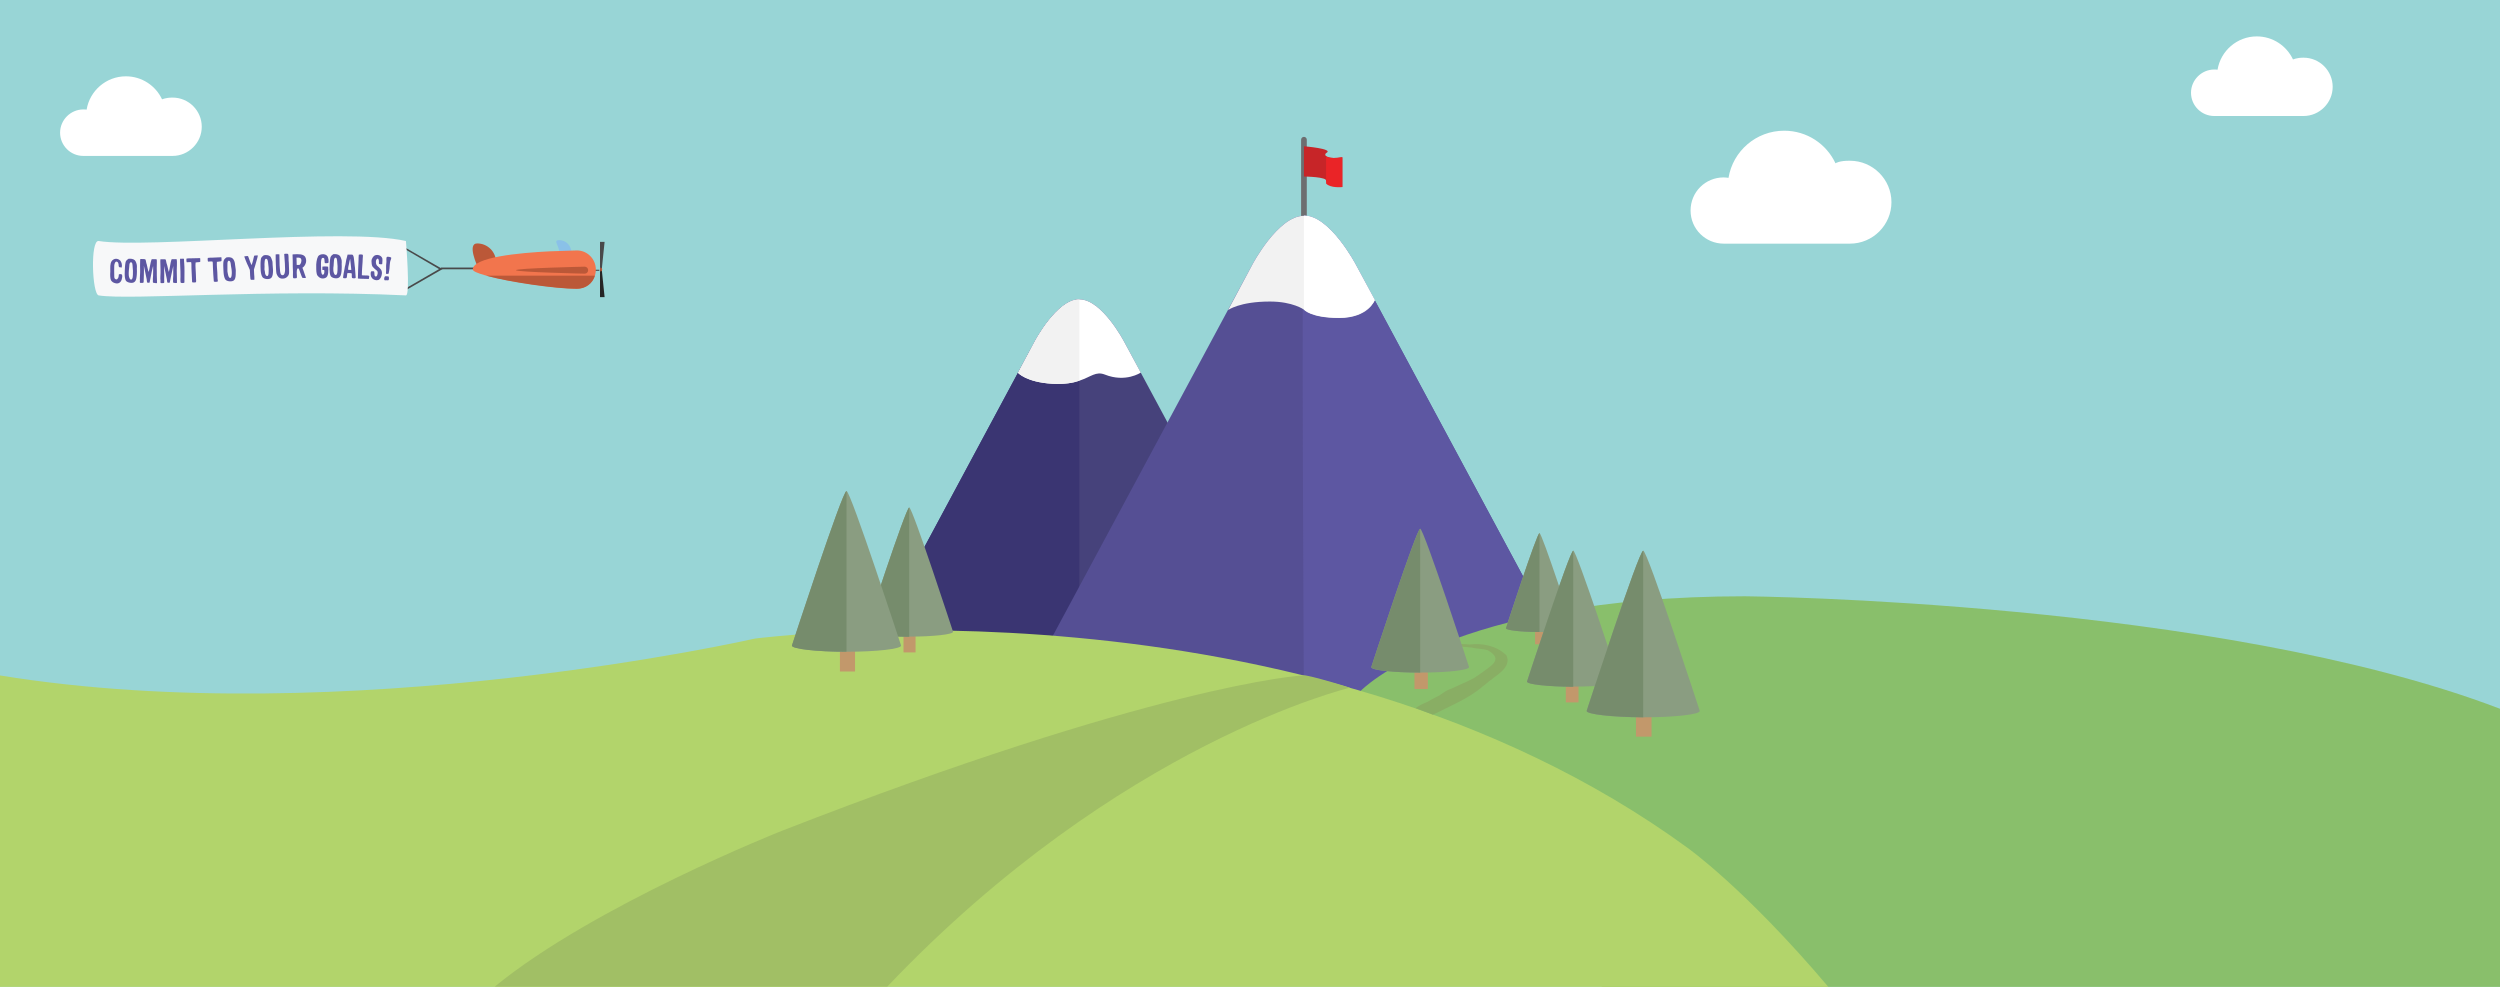 <?xml version="1.0" encoding="UTF-8" standalone="no"?>
<svg width="1140px" height="450px" viewBox="0 0 1140 450" version="1.1" xmlns="http://www.w3.org/2000/svg" xmlns:xlink="http://www.w3.org/1999/xlink" xmlns:sketch="http://www.bohemiancoding.com/sketch/ns">
    <!-- Generator: Sketch 3.0.3 (7891) - http://www.bohemiancoding.com/sketch -->
    <title>grit</title>
    <desc>Created with Sketch.</desc>
    <defs></defs>
    <g id="SVGs" stroke="none" stroke-width="1" fill="none" fill-rule="evenodd" sketch:type="MSPage">
        <g id="grit" sketch:type="MSLayerGroup">
            <g id="Background" fill="#98D5D6" sketch:type="MSShapeGroup">
                <rect id="Rectangle-path" x="0" y="0" width="1140" height="450"></rect>
            </g>
            <g id="Layer_3" transform="translate(0, 17)" sketch:type="MSShapeGroup">
                <path d="M594.6,82.6 C593.9,82.6 593.3,82 593.3,81.3 L593.3,46.7 C593.3,46 593.9,45.4 594.6,45.4 C595.3,45.4 595.9,46 595.9,46.7 L595.9,81.3 C595.9,82 595.3,82.6 594.6,82.6 L594.6,82.6 Z" id="Shape" fill="#6D6E70"></path>
                <path d="M594.6,49.7 C594.6,49.7 608.2,50.8 604.9,52.7 C603.1,53.8 605.5,55.9 612.1,54.7 L612.1,68.3 L604.7,65.6 C605.6,63.6 594.6,63.5 594.6,63.5 L594.6,49.7 L594.6,49.7 Z" id="Shape" fill="#C72528"></path>
                <path d="M471.8,138.8 C471.8,138.8 481.9,119.5 492.2,119.5 C502.5,119.5 512.6,138.8 512.6,138.8 L607,314.5 L492.2,314.5 L377.5,314.5 L471.8,138.8 L471.8,138.8 Z" id="Shape" fill="#46427B"></path>
                <path d="M471.8,138.8 C471.8,138.8 481.9,119.5 492.2,119.5 L492.2,314.4 L377.5,314.4 L471.8,138.8 L471.8,138.8 Z" id="Shape" fill="#3A3572"></path>
                <path d="M571.1,103.6 C571.1,103.6 582.8,81.4 594.6,81.4 C606.4,81.4 618.1,103.6 618.1,103.6 L727,306.2 L594.6,306.2 L462.2,306.2 L571.1,103.6 L571.1,103.6 Z" id="Shape" fill="#554F94"></path>
                <path d="M594.6,81.3 C606.4,81.3 618.1,103.5 618.1,103.5 L675.1,209.7 L726.9,306.1 L594.6,306.1 C594.6,306.2 593.3,81.3 594.6,81.3 L594.6,81.3 Z" id="Shape" fill="#5D57A2"></path>
                <path d="M571.1,103.6 C571.1,103.6 582.8,81.4 594.6,81.4 C606.4,81.4 618.1,103.6 618.1,103.6 L626.9,119.9 C626.9,119.9 624.1,128 610.7,128 C597.5,128 594.6,124.2 594.6,124.2 C594.6,124.2 589.6,120.5 579.1,120.5 C565.2,120.5 560,124.4 560,124.4 L571.1,103.6 L571.1,103.6 Z" id="Shape" fill="#F2F2F2"></path>
                <path d="M594.6,81.3 C606.4,81.3 618.1,103.5 618.1,103.5 L626.9,119.8 C626.9,119.8 623.5,127.9 610.7,127.9 C597.9,127.9 594.6,124.1 594.6,124.1 L594.6,81.3 L594.6,81.3 Z" id="Shape" fill="#FFFFFF"></path>
                <g id="Group" transform="translate(0, 255)">
                    <path d="M620.4,43.1 C620.4,43.1 661.7,-0.1 795.8,-0.1 C795.8,-0.1 1011,1.9 1140,51.2 L1140,178 L795.8,178 L730.6,178 L628.4,94.5 L594.5,47.8 L620.4,43.1 L620.4,43.1 Z" id="Shape" fill="#89BF6B"></path>
                    <path d="M344.2,19.2 C344.2,19.2 593.5,-13.7 769.5,114.6 C769.5,114.6 795.8,133.2 833.7,178 L0,178 L0,36 C157.7,61.7 344.2,19.2 344.2,19.2 L344.2,19.2 Z" id="Shape" fill="#B2D46B"></path>
                </g>
                <path d="M653.4,308.9 C660.3,305.4 670.1,301.4 676.1,296 C676.9,295.6 679.2,293.3 680,293 C681.4,291.4 689.7,287.4 686.9,281.8 C682.3,277.3 675.7,276.2 670.1,276.9 C669,276.8 667.9,276.7 666.9,276.7 C661.7,276.4 657.6,276.6 657.6,276.6 L654.8,277.7 C660.7,277.6 665.5,277.7 669.2,278.1 C669.9,278.2 670.7,278.3 671.3,278.3 C672.9,278.9 675.8,278.7 678.4,279.5 C686,283.8 679.5,286.8 675.5,289.9 C674.6,290.5 673.2,291.5 672.3,292.1 C670.6,293.1 663.8,296.1 662.1,296.9 C659.3,297.9 658.9,298.4 656.4,300.1 C656,300.3 655.5,300.6 655,300.8 C653.6,301.5 652.3,302.2 651,303 C650,303.5 649.1,303.8 648.5,304.1 C647.6,304.5 645.5,305.9 645.5,305.9 L653.4,308.9 L653.4,308.9 Z" id="Shape" fill="#89AE64"></path>
                <g id="Group" transform="translate(687, 226)">
                    <rect id="Rectangle-path" fill="#C2986B" x="13" y="39" width="4.2" height="11.8"></rect>
                    <path d="M-0.3,43.5 C-0.3,43.5 13.8,0.1 15,0.1 C16.2,0.1 30.3,43.5 30.3,43.5 C30.3,44.4 23.4,45.2 15,45.2 C6.6,45.2 -0.3,44.4 -0.3,43.5 L-0.3,43.5 Z" id="Shape" fill="#8A9D81"></path>
                    <path d="M-0.3,43.5 C-0.3,43.5 13.8,0.1 15,0.1 L15,45.2 C6.6,45.2 -0.3,44.4 -0.3,43.5 L-0.3,43.5 Z" id="Shape" fill="#768C6C"></path>
                </g>
                <g id="Group" transform="translate(625, 224)">
                    <rect id="Rectangle-path" fill="#C2986B" x="20" y="56" width="6.1" height="17.2"></rect>
                    <path d="M0.3,63.2 C0.3,63.2 20.9,0.1 22.6,0.1 C24.3,0.1 44.9,63.2 44.9,63.2 C44.9,64.6 34.9,65.7 22.6,65.7 C10.3,65.7 0.3,64.6 0.3,63.2 L0.3,63.2 Z" id="Shape" fill="#8A9D81"></path>
                    <path d="M0.3,63.2 C0.3,63.2 20.9,0.1 22.6,0.1 L22.6,65.7 C10.3,65.7 0.3,64.6 0.3,63.2 L0.3,63.2 Z" id="Shape" fill="#768C6C"></path>
                </g>
                <g id="Group" transform="translate(696, 234)">
                    <rect id="Rectangle-path" fill="#C2986B" x="18" y="53" width="5.8" height="16.3"></rect>
                    <path d="M0.3,59.8 C0.3,59.8 19.8,0.1 21.4,0.1 C23,0.1 42.5,59.8 42.5,59.8 C42.5,61.1 33.1,62.1 21.4,62.1 C9.7,62.1 0.3,61.1 0.3,59.8 L0.3,59.8 Z" id="Shape" fill="#8A9D81"></path>
                    <path d="M0.3,59.8 C0.3,59.8 19.8,0.1 21.4,0.1 L21.4,62.2 C9.7,62.1 0.3,61.1 0.3,59.8 L0.3,59.8 Z" id="Shape" fill="#768C6C"></path>
                </g>
                <g id="Group" transform="translate(724, 234)">
                    <rect id="Rectangle-path" fill="#C2986B" x="22" y="65" width="7.1" height="19.9"></rect>
                    <path d="M-0.5,73.2 C-0.5,73.2 23.3,0.1 25.3,0.1 C27.3,0.1 51.1,73.2 51.1,73.2 C51.1,74.8 39.5,76.1 25.3,76.1 C11.1,76.1 -0.5,74.7 -0.5,73.2 L-0.5,73.2 Z" id="Shape" fill="#8A9D81"></path>
                    <path d="M-0.5,73.2 C-0.5,73.2 23.3,0.1 25.3,0.1 L25.3,76.1 C11.1,76 -0.5,74.7 -0.5,73.2 L-0.5,73.2 Z" id="Shape" fill="#768C6C"></path>
                </g>
                <path d="M356.4,361.9 C525.2,296.1 593.1,290.6 595.4,291 C602.3,292.3 615.6,296.6 615.6,296.6 C615.6,296.6 510.6,321.4 404.6,432.9 L225.6,432.9 C271,395.7 356.4,361.9 356.4,361.9 L356.4,361.9 Z" id="Shape" fill="#A1BF65"></path>
                <path d="M471.8,138.8 C471.8,138.8 481.9,119.5 492.2,119.5 C502.5,119.5 512.6,138.8 512.6,138.8 L520.2,152.9 C520.2,152.9 513.3,157.6 503.8,153.8 C499.7,152.2 497.6,154.8 492.2,156.6 C489.3,157.6 485.5,158.3 479.9,158 C467.9,157.3 464.2,153 464.2,153 L471.8,138.8 L471.8,138.8 Z" id="Shape" fill="#FFFFFF"></path>
                <path d="M471.8,138.8 C471.8,138.8 481.9,119.5 492.2,119.5 L492.2,156.6 C489.3,157.6 485.5,158.3 479.9,158 C467.9,157.3 464.2,153 464.2,153 L471.8,138.8 L471.8,138.8 Z" id="Shape" fill="#F2F2F2"></path>
                <path d="M604.7,54.2 C605.5,54.6 606.4,55.5 612.1,54.7 L612.1,68.3 C612.1,68.3 606.7,68.9 604.7,66.7 L604.7,54.2 L604.7,54.2 Z" id="Shape" fill="#EA2427"></path>
                <g id="Group" transform="translate(395, 214)">
                    <rect id="Rectangle-path" fill="#C2986B" x="17" y="51" width="5.5" height="15.5"></rect>
                    <path d="M-0.4,57.1 C-0.4,57.1 18.1,0.4 19.6,0.4 C21.1,0.4 39.6,57.1 39.6,57.1 C39.6,58.3 30.6,59.3 19.6,59.3 C8.6,59.3 -0.4,58.3 -0.4,57.1 L-0.4,57.1 Z" id="Shape" fill="#8A9D81"></path>
                    <path d="M-0.4,57.1 C-0.4,57.1 18.1,0.4 19.6,0.4 L19.6,59.4 C8.6,59.3 -0.4,58.3 -0.4,57.1 L-0.4,57.1 Z" id="Shape" fill="#768C6C"></path>
                </g>
                <g id="Group" transform="translate(361, 207)">
                    <rect id="Rectangle-path" fill="#C2986B" x="22" y="63" width="6.9" height="19.2"></rect>
                    <path d="M0.1,70.4 C0.1,70.4 23.1,-0.1 25,-0.1 C26.9,-0.1 49.9,70.4 49.9,70.4 C49.9,71.9 38.8,73.2 25,73.2 C11.3,73.2 0.1,71.9 0.1,70.4 L0.1,70.4 Z" id="Shape" fill="#8A9D81"></path>
                    <path d="M0.1,70.4 C0.1,70.4 23.1,-0.1 25,-0.1 L25,73.2 C11.3,73.2 0.1,71.9 0.1,70.4 L0.1,70.4 Z" id="Shape" fill="#768C6C"></path>
                </g>
                <g id="Group" transform="translate(42, 91)">
                    <path d="M142.6,24.6 L142.3,23.9 L158.2,14.7 L142.3,5.4 L142.6,4.8 L159.8,14.7 L142.6,24.6 Z" id="Shape" fill="#49494A"></path>
                    <rect id="Rectangle-path" fill="#49494A" x="159" y="14" width="18" height="0.8"></rect>
                    <path d="M218.5,7 L213,7 C213,4 210,1.5 213,1.5 C216,1.5 218.5,3.9 218.5,7 L218.5,7 Z" id="Shape" fill="#8AC1E8"></path>
                    <g transform="translate(174, 2)">
                        <rect id="Rectangle-path" fill="#49494A" x="55" y="13" width="2.3" height="0.5"></rect>
                        <path d="M10.2,9.6 C10.2,9.6 6.6,11.6 1.8,11.6 C1.8,11.6 -3.2,1 1.6,1 C6.3,1 10.2,4.8 10.2,9.6 L10.2,9.6 Z" id="Shape" fill="#BB5838"></path>
                        <path d="M55.7,12.9 C55.7,17.7 52.2,21.6 47,21.6 C33.8,21.6 -0.4,15.9 -0.4,12.9 C-0.4,7.3 20.6,5.3 34.7,4.6 L47.1,4.2 C51.8,4.2 55.7,8.1 55.7,12.9 L55.7,12.9 L55.7,12.9 Z" id="Shape" fill="#F2754D"></path>
                        <path d="M58.4,12.9 L57.6,12.9 L57.6,0.3 L59.7,0.3 L58.4,12.9 Z" id="Shape" fill="#49494A"></path>
                        <path d="M58.4,12.9 L57.6,12.9 L57.6,25.5 L59.7,25.5 L58.4,12.9 Z" id="Shape" fill="#252525"></path>
                        <path d="M58.6,12.9 C58.6,13.4 58.2,13.8 57.7,13.8 L57.7,12 C58.1,12 58.6,12.4 58.6,12.9 L58.6,12.9 Z" id="Shape" fill="#BB5838"></path>
                        <path d="M55.3,15.7 C54.2,19.2 51.2,21.7 47,21.7 C37.2,21.7 16,18.6 5.6,15.7 L55.3,15.7 L55.3,15.7 Z" id="Shape" fill="#BB5838"></path>
                        <path d="M52.2,13.2 C52.2,14.1 51.5,14.8 50.6,14.8 C50.6,14.8 19.3,14.1 19.3,13.2 L19.3,13.2 C19.3,12.3 50.6,11.6 50.6,11.6 C51.5,11.6 52.2,12.3 52.2,13.2 L52.2,13.2 L52.2,13.2 Z" id="Shape" fill="#BB5838"></path>
                    </g>
                    <path d="M143.1,26.7 C80.5,23.7 16.9,29 3,26.7 C-2.22044605e-15,26.2 -0.9,1.3 3,1.9 C24.8,5.4 115.3,-4.4 143.1,1.9 C143.1,1.9 145.2,26.8 143.1,26.7 L143.1,26.7 Z" id="Shape" fill="#F7F8F9"></path>
                    <g transform="translate(8, 8)" id="Shape" fill="#5D57A2">
                        <path d="M4.6,5.9 C3.8,5.7 4.3,4.7 3.9,3.9 C3.7,3.3 2.9,3 2.5,3.7 C2.3,4 2.1,4.7 2.1,5.1 C2,6.3 2.1,8.2 2.1,9.6 C2.1,10.1 2.1,10.5 2.2,10.8 C2.3,11.1 2.8,11.5 3.2,11.4 C3.5,11.4 3.8,10.8 3.9,10.7 C4.2,10.1 4.1,9.4 4.2,9.1 C4.2,9.1 5.1,8.8 5.6,9.2 C5.9,9.9 5.7,10.7 5.5,11.4 C5.2,12.6 4.2,13.5 2.8,13.2 C1.8,13 1.1,12.6 0.6,11.8 C0.2,10.9 0.2,9.3 0.3,7.9 C0.3,6 0.1,4.4 0.9,3.1 C1.3,2.5 2.2,1.9 3.1,2 C3.9,2.1 4.4,2.4 4.9,2.9 C5.4,3.6 5.8,4.7 5.5,6 C5.4,5.9 4.6,5.9 4.6,5.9 L4.6,5.9 Z"></path>
                        <path d="M7,5.5 C7.1,4.8 7.1,4 7.3,3.4 C7.6,2.7 8.1,2.3 8.6,2 C9.6,1.9 10.8,2 11.5,2.7 C11.9,3.1 12.3,4.2 12.4,4.9 C12.5,5.4 12.4,6 12.4,6.4 C12.4,7.3 12.5,8.1 12.4,9 C12.3,10.3 12.2,11.7 11.5,12.4 C10.6,13.5 8,12.9 7.4,12 C6.6,10.5 6.9,7.7 7,5.5 L7,5.5 Z M8.7,8.3 L8.7,9 C8.7,9.2 8.7,9.9 8.9,10.4 C9.1,11 9.3,11.7 10.1,11.4 C10.5,10.9 10.6,10.1 10.6,9.3 C10.7,7.9 10.6,7 10.5,5.9 C10.4,4.8 10.5,3.5 9.6,3.6 C8.9,3.9 9,4.9 8.9,6 C8.8,6.8 8.7,7.7 8.7,8.3 L8.7,8.3 Z"></path>
                        <path d="M19.8,12.9 C19.6,12.6 19.8,11.8 19.7,11.3 C19.7,10.8 19.8,10.1 19.8,9.7 C19.8,9.2 19.9,5.6 19.8,5.3 C19.7,5.6 18.7,10 18.7,10.4 C18.7,10.6 18.2,12.9 18.2,12.9 C17.9,13 17.2,12.9 17.2,12.9 C17,12.7 16.9,11.8 16.9,11.4 C16.7,10.4 16.5,9.4 16.3,8.5 C16.2,8 15.8,5.9 15.6,5.2 C15.6,5.7 15.7,8.9 15.6,9.5 C15.5,10.2 15.6,11.9 15.5,12.6 C15.5,13.1 14.9,13 14.6,13 C14.2,13 14,13.1 13.8,12.8 C13.7,12.7 13.8,12.2 13.8,12 C13.7,10.6 13.9,9.6 13.9,8.2 L13.9,7 C13.9,6 13.8,4.6 13.9,3.3 C13.9,2.7 13.9,2.4 14,2.1 C14.5,2.2 15.9,2 16.3,2.3 C16.6,2.8 16.6,3.9 16.9,4.5 C17,4.9 17.6,7.8 17.8,8 C18.2,6.8 18.6,3.6 19.1,2.3 C19.3,2.1 20.1,2.2 20.4,2.2 C20.8,2.2 21.3,2.1 21.5,2.4 C21.6,3.5 21.4,6.7 21.5,7.5 C21.5,7.8 21.5,11.6 21.6,12.3 L21.6,13.1 C21,13.2 19.8,12.9 19.8,12.9 L19.8,12.9 Z"></path>
                        <path d="M29,12.9 C28.8,12.6 29,11.8 28.9,11.3 C28.9,10.8 29,10.1 29,9.7 L29,5.3 C28.9,5.6 28,10 27.9,10.4 C27.9,10.6 27.4,12.9 27.4,12.9 C27.1,13 26.4,12.9 26.4,12.9 C26.2,12.7 26.1,11.8 26.1,11.4 C25.9,10.4 25.7,9.4 25.5,8.5 C25.4,8 24.9,5.9 24.8,5.3 C24.8,5.8 24.9,9 24.9,9.6 C24.8,10.3 24.9,12 24.9,12.7 C24.9,13.2 24.3,13.1 24,13.1 C23.6,13.1 23.4,13.2 23.2,12.9 C23.1,12.8 23.2,12.3 23.2,12.1 C23,10.7 23.2,9.7 23.2,8.3 L23.2,7.1 C23.2,6.1 23.1,4.7 23.1,3.4 C23.1,2.8 23.1,2.5 23.2,2.2 C23.7,2.3 25.1,2.1 25.5,2.3 C25.8,2.8 25.8,3.9 26.1,4.5 C26.3,4.9 26.8,7.7 27,8 C27.4,6.8 27.7,3.6 28.2,2.3 C28.4,2.1 29.2,2.2 29.5,2.2 C29.9,2.2 30.4,2.1 30.6,2.3 C30.8,3.4 30.6,6.6 30.6,7.4 C30.6,7.7 30.7,11.5 30.7,12.2 L30.7,13 C30.1,13.2 29,12.9 29,12.9 L29,12.9 Z"></path>
                        <path d="M33.9,2 C33.9,2.2 33.9,3.7 34,4 C34.2,6.2 34.1,9.1 34.1,11.3 L34.1,12.8 C33.9,13.2 32.6,13.1 32.4,12.9 C32.3,12.8 32.4,12.5 32.3,12.4 C32.2,11.8 32.3,11.1 32.3,10.3 C32.3,8.9 32.3,6.6 32.2,5.8 C32.1,5 32.1,2 32.1,2 C32.6,1.9 33.9,2 33.9,2 L33.9,2 Z"></path>
                        <path d="M39.2,3.7 C39,5.4 39.3,6.9 39.3,8.5 C39.4,9.4 39.3,10.3 39.4,11.3 C39.4,11.6 39.5,12.3 39.4,12.6 C39.3,12.9 37.6,12.9 37.6,12.6 C37.6,12 37.3,7 37.3,6.3 C37.3,4.6 37.3,3.9 37.2,3.6 C37,3.4 35.5,3.6 35.2,3.6 C35,3.6 34.9,1.9 35.1,1.9 C35.6,1.8 36.3,1.8 36.9,1.8 C37.1,1.8 41.1,1.7 41.2,1.7 C41.4,1.7 41.3,3.4 41.3,3.4 C41,3.6 40.1,3.5 39.2,3.7 L39.2,3.7 Z"></path>
                        <path d="M48.9,3.4 C48.8,5.1 49,6.6 49.1,8.2 C49.2,9.1 49.1,10 49.2,11 C49.2,11.3 49.4,12 49.3,12.3 C49.2,12.6 47.5,12.6 47.5,12.3 C47.4,11.7 47.1,6.7 47.1,6 C47,4.3 47.1,3.6 46.9,3.3 C46.7,3.1 45.2,3.3 44.9,3.3 C44.7,3.3 44.6,1.7 44.8,1.6 C45.3,1.5 46,1.5 46.6,1.5 C46.8,1.5 50.7,1.3 50.9,1.3 C51.1,1.3 51,3 51,3 C50.7,3.3 49.8,3.2 48.9,3.4 L48.9,3.4 Z"></path>
                        <path d="M51.8,5 C51.8,4.3 51.8,3.5 52,2.9 C52.2,2.2 52.7,1.8 53.2,1.4 C54.2,1.2 55.4,1.2 56.1,1.9 C56.6,2.3 57,3.3 57.1,4 C57.2,4.5 57.2,5.1 57.3,5.5 C57.4,6.4 57.6,7.2 57.5,8.1 C57.5,9.4 57.5,10.8 56.9,11.6 C56.1,12.7 53.5,12.4 52.8,11.5 C51.8,10 51.9,7.2 51.8,5 L51.8,5 Z M53.7,7.7 C53.7,7.9 53.8,8.2 53.8,8.3 C53.9,8.5 53.9,9.2 54.1,9.7 C54.3,10.3 54.6,11 55.3,10.6 C55.6,10.1 55.7,9.2 55.7,8.5 C55.7,7.1 55.5,6.2 55.3,5.1 C55.2,4 55.1,2.8 54.2,2.9 C53.6,3.3 53.7,4.2 53.7,5.3 L53.7,7.7 L53.7,7.7 Z"></path>
                        <path d="M65.4,2.7 C65.5,2.4 65.7,1.2 65.9,0.6 C66.4,0.5 67.1,0.4 67.6,0.5 C67.6,0.6 67.1,2.7 66.9,3.2 C66.4,4.8 66.3,5.5 65.8,6.9 C65.9,7.7 65.8,8.5 65.9,9.1 C66,9.6 66,10.9 66,11.3 C66,11.7 65.9,11.6 65.1,11.6 C64.6,11.6 64.3,11.7 64.2,11.2 C64.1,10.6 64,8.9 64,8.2 C64,7.4 63.9,7 63.9,7 C63.8,6.8 63.3,5.6 63.2,5.4 C62.6,4.3 61.3,0.9 61.4,0.9 C61.9,0.8 63.1,0.7 63.1,0.8 C63.2,1.1 63.5,1.7 63.6,2.1 C63.9,3 64.4,4.3 64.7,4.9 C65,4.3 65.2,3.4 65.4,2.7 L65.4,2.7 Z"></path>
                        <path d="M68.8,4 C68.8,3.3 68.9,2.5 69,1.9 C69.2,1.2 69.8,0.8 70.3,0.4 C71.3,0.2 72.5,0.3 73.2,0.9 C73.6,1.3 74,2.4 74.2,3.1 C74.3,3.6 74.3,4.2 74.3,4.6 C74.3,5.5 74.5,6.3 74.5,7.2 C74.5,8.5 74.4,9.9 73.8,10.6 C72.9,11.7 70.3,11.3 69.7,10.4 C68.7,8.9 68.8,6.1 68.8,4 L68.8,4 Z M70.6,6.7 C70.6,6.9 70.6,7.2 70.7,7.4 C70.8,7.6 70.8,8.3 70.9,8.8 C71.1,9.4 71.4,10.1 72.1,9.8 C72.5,9.3 72.5,8.5 72.5,7.7 C72.6,6.3 72.4,5.4 72.3,4.3 C72.2,3.2 72.1,1.9 71.2,2 C70.6,2.4 70.7,3.3 70.6,4.4 C70.7,5.1 70.6,6 70.6,6.7 L70.6,6.7 Z"></path>
                        <path d="M77.5,5 C77.5,5.5 77.6,5.8 77.6,6.3 C77.7,7.2 77.7,8 77.9,8.6 C78,9 78.2,9.5 78.9,9.5 C79.8,9.5 80,7.9 80,6.9 C80,6 79.9,5 79.9,4 C79.9,3.1 79.6,0.8 79.6,-0.1 C79.6,-0.3 80.2,-0.3 80.6,-0.3 C80.9,-0.3 81.3,-0.3 81.4,-0.1 C81.6,0.2 81.6,2.2 81.6,2.7 C81.6,3.1 81.7,3.5 81.7,3.9 C81.7,4.8 81.8,5.7 81.8,6.7 C81.8,7.8 82.1,9.1 81.1,10.1 C80.7,10.5 80.3,10.8 79.9,10.9 C77.7,11.5 76.7,10.4 76.1,8.8 C75.9,8.2 75.8,5.5 75.8,4.9 C75.7,3.3 75.7,1.3 75.7,0 C76.3,-0.1 77.3,-0.1 77.4,0 C77.5,1.6 77.4,3.4 77.5,5 L77.5,5 Z"></path>
                        <path d="M85.3,8.3 C85.3,9 85.5,10.5 85.3,10.8 C85.2,10.9 83.9,11 83.7,10.8 C83.5,10.6 83.6,8.7 83.6,8 C83.6,7.3 83.5,6.5 83.5,5.6 C83.5,4.4 83.5,1.4 83.4,0.2 C83.4,-1.42108547e-14 83.5,-1.42108547e-14 83.5,-1.42108547e-14 C83.7,-1.42108547e-14 85,-0.1 85.4,-0.1 C87.8,-0.1 89.4,0.3 89.6,2.6 C89.6,3 89.6,3.5 89.5,3.8 C89.2,4.8 88.7,5.6 87.9,6.1 C88.3,7 88.6,8.1 89,9.2 C89.2,9.8 89.4,10.2 89.5,10.7 C89.1,10.9 88.3,10.7 87.9,10.7 C87.8,10.7 87.1,8.9 86.9,8.3 C86.6,7.6 86.4,6.1 85.7,6.4 C85.3,7 85.3,7.7 85.3,8.3 L85.3,8.3 Z M87.3,2.1 C87.2,1.9 87.1,1.7 86.8,1.6 C86.3,1.5 85.8,1.4 85.2,1.5 C85.2,2.6 85.3,3.7 85.3,4.8 L86.5,4.8 C87.2,4.6 87.7,2.9 87.3,2.1 L87.3,2.1 Z"></path>
                        <path d="M97,7.1 L97,5.6 C97.1,5.6 97.7,5.5 97.8,5.5 C98,5.5 99.5,5.5 99.6,5.6 C99.6,5.6 99.7,6.3 99.7,6.9 C99.7,8 99.7,9.1 99.2,10 C98.8,10.7 98,11 97.1,11 C96.1,11 95.4,10.4 94.8,9.7 C94.2,8.9 94.2,7.1 94.2,5.7 C94.1,4.4 94.4,2.1 95,1 C95.6,-0.2 98.1,-0.5 99.1,0.6 C99.5,1 99.7,1.6 99.8,2.4 C99.8,3.1 99.9,3.5 99.7,3.9 C99.2,4.1 98.2,4 98.2,4 C97.9,3.8 98.1,2.4 97.8,1.8 C97.7,1.6 97.4,1.6 97.1,1.6 C96.1,1.6 96.4,5.8 96.4,5.8 L96.4,6.2 C96.4,7.1 96.4,8.5 96.9,9.2 C97.8,9.6 98,8.2 97.9,7.4 C97.7,6.9 97.8,7.2 97,7.1 L97,7.1 Z"></path>
                        <path d="M100.4,3.4 C100.5,2.7 100.5,1.9 100.7,1.3 C101,0.6 101.5,0.2 102,-0.1 C103,-0.2 104.2,-0.1 104.9,0.6 C105.3,1 105.7,2.1 105.8,2.8 C105.9,3.3 105.8,3.9 105.8,4.3 C105.8,5.2 105.9,6 105.8,6.9 C105.7,8.2 105.6,9.6 104.9,10.3 C104,11.4 101.4,10.9 100.8,9.9 C100,8.3 100.3,5.5 100.4,3.4 L100.4,3.4 Z M102,6.2 L102,6.9 C102,7.1 102,7.8 102.2,8.3 C102.4,8.9 102.6,9.6 103.4,9.3 C103.8,8.8 103.9,8 103.9,7.2 C104,5.8 103.9,4.9 103.8,3.8 C103.7,2.7 103.7,1.4 102.9,1.5 C102.2,1.8 102.3,2.8 102.2,3.9 C102.2,4.6 102.1,5.5 102,6.2 L102,6.2 Z"></path>
                        <path d="M111.5,2.9 C111.6,4.1 111.7,4.6 111.8,5.6 C111.9,6 111.9,6.4 111.9,6.6 C112,8 112.1,9.1 112.2,10.6 C112,11.2 110.6,10.8 110.6,10.8 C110.2,10.3 110.6,9.1 110.3,8.6 C109.7,8.5 108.9,8.5 108.5,8.5 C108.1,9.1 108.4,10.6 107.9,10.8 C107.6,11 106.5,10.8 106.5,10.8 C106.3,10.4 107,7.2 107.1,6.6 C107.2,5.9 107.3,5.3 107.5,4.7 C107.7,3.8 107.7,3.3 107.9,2.4 C108,2.2 108.4,0.4 108.5,0.1 L108.8,0.1 L109.6,0.1 C110.4,1.73611125e-14 110.7,0.1 110.9,0.3 C111.3,0.7 111.4,1.9 111.5,2.9 L111.5,2.9 Z M108.7,7 C109.2,7.1 109.9,7.1 110.2,7.1 C110.1,5.4 109.6,2 109.7,2 C109.4,2.7 109.3,3.6 109.1,4.5 C108.9,5.4 108.7,6.1 108.7,7 L108.7,7 Z"></path>
                        <path d="M118.1,9.7 C118.5,9.8 118.4,10.2 118.3,10.5 C118.3,10.8 118.3,11.3 118,11.2 C117.5,11.2 114.6,11.1 114.2,11.1 C113.6,11 113.2,11 113.2,11 C113.2,9.7 113.3,8.4 113.3,7.1 C113.4,5.4 113.5,2.5 113.5,2.5 C113.5,2.5 113.5,0.9 113.6,0.2 C113.9,-0.1 115.3,2.76167977e-14 115.4,0.2 C115.6,0.4 115.4,1.5 115.4,1.9 C115.4,2.8 115.3,4.1 115.2,5.3 C115.1,6.9 115,8 115,9.5 C115.6,9.7 117.4,9.5 118.1,9.7 L118.1,9.7 Z"></path>
                        <path d="M121.5,2.7 C121.4,3.1 121.3,4.1 121.7,4.8 C122,5.3 122.4,5.5 122.8,5.9 C123.1,6.2 123.5,6.6 123.7,6.9 C124.2,7.6 124.3,8.5 124,9.6 C123.8,10.4 123.5,10.9 123,11.4 C122.8,11.6 122.6,11.7 122.3,11.7 C121.4,12 120.4,11.5 119.9,11.1 C119.7,10.9 119.4,10.5 119.3,10.3 C119,9.6 118.9,8.4 119.2,7.8 C119.3,7.7 119.6,7.7 119.9,7.7 C120.2,7.7 120.6,7.7 120.6,7.8 C120.9,8.4 120.5,9.6 121.1,10 C121.9,10.6 122.4,8.7 122.2,8 C122.1,7.5 121.5,7.1 121.1,6.8 C120.9,6.7 120.7,6.4 120.5,6.2 C120.3,6 120,5.8 119.9,5.6 C119.5,5 119.4,3.9 119.4,3.1 C119.4,2.5 119.6,1.9 119.9,1.5 C120,1.3 120.4,0.8 120.7,0.6 C121.8,-0.1 123.6,0.3 124.2,1.5 C124.4,1.8 124.4,2.2 124.4,2.7 C124.4,3.2 124.3,4.4 124.3,4.4 C124.2,4.6 122.8,4.5 122.8,4.3 C122.7,3.7 123,2.6 122.4,2 C122.3,1.7 121.6,2.2 121.5,2.7 L121.5,2.7 Z"></path>
                        <path d="M125.3,11.7 C125,11.2 125.3,10.2 125.6,10 C125.8,9.9 127.3,10 127.3,10.2 C127.4,10.6 127.4,11.4 127.2,11.7 C127.1,11.9 126.6,11.8 126.2,11.8 C125.8,11.8 125.4,11.9 125.3,11.7 L125.3,11.7 Z M126.4,1.2 C126.7,0.9 128,1.2 128.3,1.4 C128.7,1.6 127.9,3 127.9,3.4 C127.9,3.7 127.7,4.5 127.7,5.1 C127.7,5.4 127.6,6.2 127.6,6.5 C127.4,7.7 127.3,8.5 127.2,8.8 C126.3,9 126.2,9.1 126,8.6 C126.2,7 125.9,5.4 126.2,3.6 C126.3,3.3 126,1.6 126.4,1.2 L126.4,1.2 Z"></path>
                    </g>
                </g>
                <path d="M78.7,27.5 C86.1,27.5 92,33.5 92,40.8 C92,48.1 86,54.1 78.7,54.1 L38,54.1 C32.1,54.1 27.4,49.3 27.4,43.5 C27.4,37.7 32.2,32.9 38,32.9 C38.5,32.9 39,32.9 39.5,33 L39.5,33 C40.9,24.4 48.4,17.8 57.4,17.8 C64.7,17.8 71,22.1 73.9,28.3 C74,28.3 75.5,27.5 78.7,27.5 L78.7,27.5 Z" id="Shape" fill="#FFFFFF"></path>
                <path d="M1050.4,9.3 C1057.8,9.3 1063.7,15.3 1063.7,22.6 C1063.7,29.9 1057.7,35.9 1050.4,35.9 L1009.7,35.9 C1003.8,35.9 999.1,31.1 999.1,25.3 C999.1,19.5 1003.9,14.7 1009.7,14.7 C1010.2,14.7 1010.7,14.7 1011.2,14.8 L1011.2,14.8 C1012.6,6.2 1020.1,-0.4 1029.1,-0.4 C1036.4,-0.4 1042.7,3.9 1045.6,10.1 C1045.6,10.2 1047.1,9.3 1050.4,9.3 L1050.4,9.3 Z" id="Shape" fill="#FFFFFF"></path>
                <path d="M843.6,56.3 C854,56.3 862.5,64.8 862.5,75.2 C862.5,85.6 854,94.1 843.6,94.1 L786,94.1 C777.7,94.1 770.9,87.4 770.9,79 C770.9,70.6 777.6,63.9 786,63.9 C786.7,63.9 787.5,64 788.2,64.1 L788.2,64.1 C790.2,51.9 800.8,42.6 813.6,42.6 C824,42.6 832.9,48.7 837,57.5 C836.9,57.4 839,56.2 843.6,56.3 L843.6,56.3 Z" id="Shape" fill="#FFFFFF"></path>
            </g>
        </g>
    </g>
</svg>